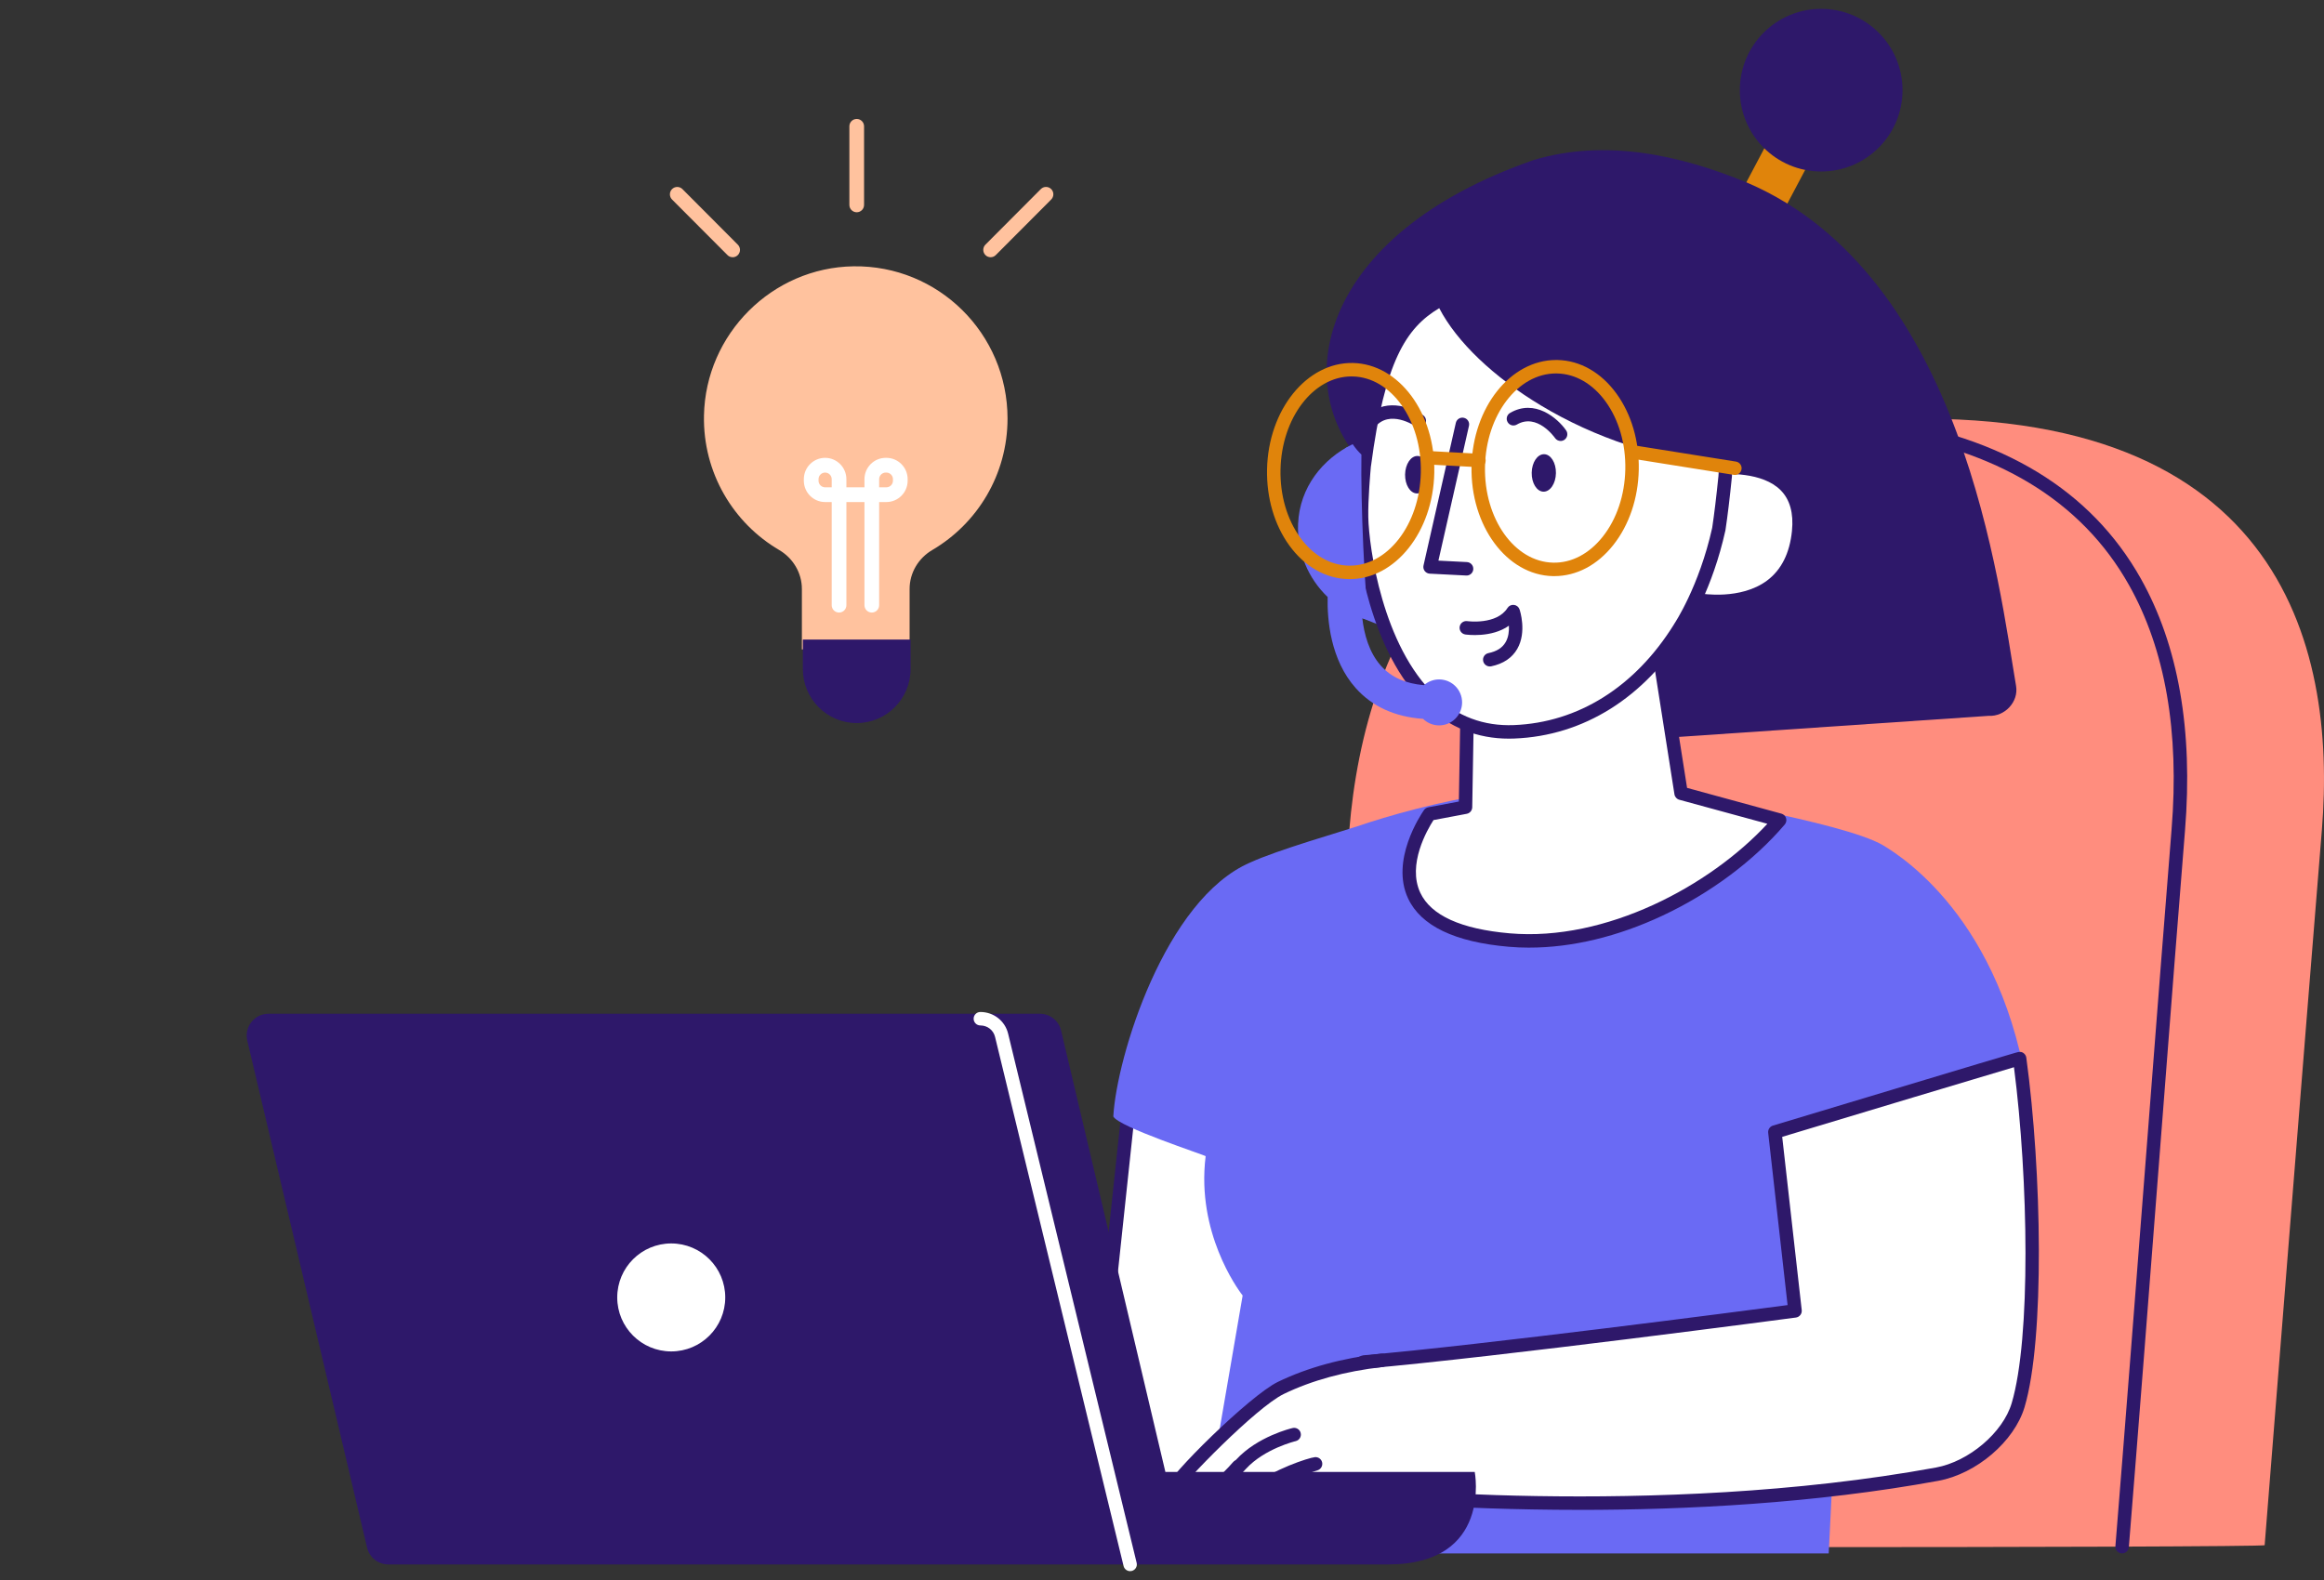 <svg width="200" height="136" viewBox="0 0 200 136" fill="none" xmlns="http://www.w3.org/2000/svg">
<rect x="0" y="0" width="200" height="136" fill="#333333" stroke="none"/>
<path d="M160.845 36.177C196.098 34.143 201.13 55.341 199.817 71.445C198.47 87.94 194.893 133.002 194.893 133.002C195.107 133.23 111.157 133.23 111.408 133.002C111.408 133.002 114.773 87.94 116.12 71.445C117.433 55.341 125.923 34.143 160.845 36.177Z" fill="#FF8D7E"/>
<path d="M117.874 37.769L115.783 38.566L117.238 53.212L118.637 53.773C118.637 53.773 115.955 40.693 117.875 37.769H117.874Z" fill="#6A6AF4"/>
<path d="M182.629 133.707C182.613 133.707 182.598 133.707 182.581 133.707C182.262 133.682 182.024 133.402 182.049 133.083C182.766 124.296 183.854 110.241 184.814 97.84C185.646 87.075 186.434 76.906 186.882 71.399C187.568 62.983 186.338 55.905 183.222 50.365C179.131 43.089 171.802 38.651 161.438 37.178C161.122 37.133 160.901 36.84 160.946 36.523C160.99 36.206 161.286 35.988 161.601 36.03C172.339 37.558 179.953 42.19 184.232 49.797C187.464 55.544 188.744 62.844 188.038 71.494C187.589 76.999 186.801 87.165 185.969 97.929C185.009 110.33 183.921 124.387 183.204 133.176C183.179 133.479 182.926 133.709 182.627 133.709L182.629 133.707Z" fill="#2E186A"/>
<path d="M116.118 92.529C116.127 92.499 97.116 95.497 97.116 95.497L95.095 114.469L95.812 129.359C99.911 129.45 104.338 129.158 109.019 128.3C111.97 127.759 115.133 125.235 115.988 122.36C117.404 117.606 117.738 104.404 116.118 92.529Z" fill="white"/>
<path d="M97.228 129.956C96.751 129.956 96.274 129.95 95.797 129.94C95.493 129.932 95.246 129.693 95.231 129.39L94.514 114.5C94.514 114.471 94.514 114.44 94.516 114.411L96.536 95.439C96.564 95.178 96.764 94.969 97.023 94.927C97.023 94.927 101.767 94.177 106.515 93.434C108.889 93.061 111.263 92.69 113.046 92.412C113.939 92.273 114.683 92.159 115.204 92.079C115.467 92.039 115.672 92.008 115.814 91.989C116.108 91.946 116.34 91.911 116.549 92.149C116.624 92.234 116.674 92.342 116.69 92.454C118.026 102.252 118.285 116.673 116.541 122.53C115.66 125.488 112.401 128.273 109.119 128.874C105.19 129.594 101.198 129.958 97.226 129.958L97.228 129.956ZM96.363 128.791C100.547 128.849 104.767 128.491 108.911 127.732C111.75 127.213 114.675 124.729 115.43 122.196C116.782 117.659 117.165 105.008 115.619 93.186C113.072 93.571 102.463 95.24 97.643 96.001L95.673 114.489L96.363 128.791Z" fill="#2E186A"/>
<path d="M103.121 133.715L106.94 111.512C106.94 111.512 103.375 107.06 103.651 100.782C103.668 100.368 103.703 99.947 103.757 99.52C103.722 99.435 96.237 96.999 95.81 96.099C96.094 90.99 100.257 77.401 107.589 74.243C109.942 73.155 115.644 71.523 116.79 71.132C122.208 69.288 133.607 66.307 143.518 68.274C143.518 68.274 158.649 70.744 162.043 72.753C163.884 73.843 173.04 79.771 174.786 96.171C174.813 96.422 158.958 101.987 158.958 101.987L157.376 133.713" fill="#6A6AF4"/>
<path d="M126.269 60.744L126.118 69.479L123.022 70.062C122.489 70.831 116.632 79.761 129.871 80.914C138.508 81.666 148.029 76.601 153.152 70.596L144.674 68.279L142.122 52.061L126.269 60.742V60.744Z" fill="white"/>
<path d="M131.612 81.569C131.007 81.569 130.41 81.544 129.821 81.492C125.191 81.088 122.282 79.692 121.179 77.337C119.645 74.065 122.243 70.165 122.544 69.73C122.631 69.605 122.763 69.519 122.913 69.491L125.546 68.994L125.689 60.73C125.693 60.522 125.807 60.333 125.991 60.232L141.844 51.551C142.01 51.46 142.209 51.456 142.377 51.54C142.547 51.623 142.665 51.783 142.694 51.97L145.187 67.818L153.304 70.035C153.496 70.087 153.646 70.234 153.706 70.424C153.766 70.613 153.722 70.82 153.594 70.97C150.926 74.098 147.193 76.883 143.076 78.813C139.205 80.629 135.28 81.567 131.614 81.567L131.612 81.569ZM123.367 70.586C122.825 71.426 121.092 74.422 122.228 76.844C123.143 78.795 125.732 79.972 129.921 80.337C138.216 81.059 147.165 76.242 152.097 70.908L144.519 68.84C144.299 68.78 144.135 68.596 144.1 68.37L141.678 52.965L126.842 61.09L126.698 69.489C126.694 69.763 126.495 69.997 126.226 70.049L123.369 70.588L123.367 70.586Z" fill="#2E186A"/>
<path d="M155.422 14.488L151.907 12.63L148.636 18.817L152.151 20.675L155.422 14.488Z" fill="#E0840B"/>
<path d="M156.727 14.762C160.593 14.762 163.728 11.628 163.728 7.762C163.728 3.896 160.593 0.762 156.727 0.762C152.861 0.762 149.727 3.896 149.727 7.762C149.727 11.628 152.861 14.762 156.727 14.762Z" fill="#2E186A"/>
<path d="M150.391 15.736C144.583 13.331 138.152 11.929 131.998 13.77C113.197 20.301 111.016 33.451 117.41 40.013C118.644 30.674 120.618 27.247 124.18 25.369C126.788 31.22 138.347 38.522 148.726 39.445C148.726 39.445 148.728 39.449 148.73 39.447C148.74 39.413 147.921 48.783 147.03 48.634C146.822 49.175 142.78 56.479 142.78 56.479L143.939 63.466L171.139 61.617C172.542 61.694 173.732 60.398 173.5 59.044C172.057 50.587 169.016 23.758 150.393 15.738L150.391 15.736Z" fill="#2E186A"/>
<g clip-path="url(#clip0_1076_20866)">
<path d="M86.707 36.027C86.707 28.721 80.75 22.813 73.444 22.923C66.451 23.029 60.72 28.749 60.583 35.765C60.486 40.7 63.112 45.028 67.054 47.342C68.25 48.044 69.009 49.308 69.009 50.699V55.897H78.279V50.697C78.279 49.308 79.035 48.044 80.232 47.342C84.105 45.068 86.707 40.853 86.707 36.025V36.027Z" fill="#FFC29E"/>
<path d="M69.093 55.051H78.363V57.588C78.363 60.154 76.286 62.238 73.728 62.238C71.171 62.238 69.093 60.154 69.093 57.588V55.051Z" fill="#2E186A"/>
<path d="M75.026 52.726C74.676 52.726 74.394 52.443 74.394 52.092V43.214H72.839V52.092C72.839 52.443 72.557 52.726 72.207 52.726C71.857 52.726 71.575 52.443 71.575 52.092V43.214H71.008C69.999 43.214 69.177 42.389 69.177 41.377V41.246C69.177 40.233 69.999 39.409 71.008 39.409C72.017 39.409 72.839 40.233 72.839 41.246V41.946H74.394V41.246C74.394 40.233 75.216 39.409 76.225 39.409H76.28C77.289 39.409 78.111 40.233 78.111 41.246V41.377C78.111 42.389 77.289 43.214 76.28 43.214H75.658V52.092C75.658 52.443 75.376 52.726 75.026 52.726ZM75.658 41.946H76.28C76.591 41.946 76.846 41.69 76.846 41.377V41.246C76.846 40.933 76.591 40.677 76.28 40.677H76.225C75.913 40.677 75.658 40.933 75.658 41.246V41.946ZM71.008 40.677C70.696 40.677 70.442 40.933 70.442 41.246V41.377C70.442 41.69 70.696 41.946 71.008 41.946H71.575V41.246C71.575 40.933 71.32 40.677 71.008 40.677Z" fill="white"/>
<path d="M73.728 18.271C73.379 18.271 73.096 17.988 73.096 17.637V10.872C73.096 10.521 73.379 10.238 73.728 10.238C74.078 10.238 74.36 10.521 74.36 10.872V17.637C74.36 17.988 74.078 18.271 73.728 18.271Z" fill="#FFC29E"/>
<path d="M85.251 22.141C85.088 22.141 84.926 22.08 84.804 21.955C84.558 21.708 84.558 21.306 84.804 21.059L89.572 16.275C89.818 16.028 90.219 16.028 90.465 16.275C90.712 16.523 90.712 16.924 90.465 17.172L85.697 21.955C85.573 22.08 85.413 22.141 85.251 22.141Z" fill="#FFC29E"/>
<path d="M63.05 22.141C62.888 22.141 62.726 22.08 62.604 21.955L57.836 17.174C57.59 16.926 57.59 16.525 57.836 16.277C58.083 16.03 58.483 16.03 58.729 16.277L63.497 21.061C63.744 21.308 63.744 21.71 63.497 21.957C63.373 22.082 63.213 22.143 63.05 22.143V22.141Z" fill="#FFC29E"/>
</g>
<path d="M144.718 51.244L146.072 51.632C146.072 51.632 154.04 53.209 154.788 45.758C155.354 40.106 149.735 40.017 146.988 40.303" fill="white"/>
<path d="M147.791 52.353C146.762 52.353 146.03 52.214 145.96 52.2C145.945 52.196 145.929 52.192 145.914 52.189L144.56 51.8C144.252 51.712 144.075 51.391 144.162 51.084C144.251 50.776 144.571 50.597 144.878 50.686L146.207 51.066C146.497 51.118 149.804 51.655 152.064 49.977C153.298 49.059 154.021 47.62 154.214 45.698C154.367 44.17 154.036 42.99 153.233 42.188C151.687 40.649 148.695 40.707 147.05 40.877C146.731 40.91 146.447 40.68 146.414 40.361C146.381 40.042 146.611 39.758 146.93 39.725C151.023 39.299 153.063 40.382 154.05 41.367C155.112 42.426 155.557 43.923 155.365 45.814C155.139 48.078 154.259 49.791 152.748 50.912C151.152 52.094 149.196 52.353 147.793 52.353H147.791Z" fill="#2E186A"/>
<path d="M117.412 40.013C118.646 30.674 120.549 27.599 124.111 25.721C126.678 31.479 136.887 38.551 148.471 39.432C148.628 40.743 148.516 39.575 148.467 41.002C148.319 42.474 148.131 44.139 147.919 45.538C146.75 50.806 144.562 54.028 144.562 54.028V54.033C141.44 59.065 136.559 62.747 130.3 62.99C119.377 63.417 117.248 47.947 117.174 44.533C117.138 42.841 117.408 40.009 117.408 40.009C117.408 40.009 117.408 40.009 117.412 40.013Z" fill="white"/>
<path d="M129.86 63.58C127.14 63.58 124.746 62.623 122.741 60.736C117.91 56.189 116.655 47.301 116.595 44.547C116.558 42.839 116.819 40.071 116.831 39.955C116.832 39.924 116.838 39.895 116.846 39.864C118.018 31.047 119.786 27.345 123.841 25.207C123.982 25.132 124.15 25.12 124.3 25.172C124.451 25.224 124.575 25.338 124.64 25.483C127.215 31.259 137.424 38.01 148.514 38.852C148.79 38.874 149.012 39.086 149.045 39.362L149.091 39.743C149.138 40.118 149.147 40.195 149.091 40.365C149.087 40.378 149.062 40.496 149.045 41.022C149.045 41.035 149.045 41.047 149.043 41.06C148.86 42.88 148.674 44.416 148.492 45.625C148.491 45.638 148.489 45.652 148.485 45.663C147.374 50.67 145.383 53.836 145.079 54.298C145.072 54.312 145.064 54.325 145.056 54.339C141.508 60.06 136.275 63.338 130.323 63.57C130.169 63.576 130.014 63.58 129.862 63.58H129.86ZM117.978 40.137C117.937 40.585 117.721 43.031 117.754 44.522C117.81 47.151 118.994 55.615 123.535 59.892C125.419 61.665 127.688 62.515 130.277 62.413C135.815 62.197 140.7 59.129 144.04 53.776C144.052 53.751 144.067 53.726 144.082 53.703C144.104 53.672 146.219 50.506 147.349 45.432C147.527 44.248 147.708 42.745 147.888 40.962C147.907 40.429 147.936 40.216 147.967 40.089C147.963 40.06 147.959 40.021 147.954 39.969C142.696 39.492 137.268 37.701 132.612 34.902C128.507 32.433 125.357 29.412 123.858 26.526C120.982 28.236 119.168 31.147 117.988 40.089C117.986 40.104 117.982 40.12 117.98 40.137H117.978Z" fill="#2E186A"/>
<path d="M111.714 45.065C111.849 41.968 113.802 39.503 116.409 38.232C116.651 38.588 116.902 38.889 117.161 39.125C117.097 43.386 117.435 51.134 117.802 53.39C117.611 53.338 117.424 53.278 117.238 53.214C117.395 54.584 117.818 56.162 118.841 57.306C119.724 58.291 120.945 58.841 122.542 58.977C122.892 58.669 123.348 58.482 123.848 58.482C124.942 58.482 125.826 59.369 125.826 60.46C125.826 61.553 124.94 62.438 123.848 62.438C123.311 62.438 122.824 62.224 122.467 61.876C120.043 61.704 118.1 60.821 116.682 59.239C114.497 56.801 114.211 53.352 114.254 51.387C112.596 49.801 111.603 47.537 111.712 45.065H111.714Z" fill="#6A6AF4"/>
<path d="M126.213 49.538C126.203 49.538 126.193 49.538 126.182 49.538L123.041 49.378C122.871 49.37 122.712 49.285 122.608 49.15C122.506 49.013 122.467 48.839 122.506 48.671L125.287 36.399C125.359 36.086 125.668 35.891 125.981 35.963C126.294 36.034 126.489 36.343 126.417 36.656L123.788 48.256L126.24 48.381C126.558 48.397 126.806 48.669 126.788 48.99C126.773 49.299 126.516 49.54 126.211 49.54L126.213 49.538Z" fill="#2E186A"/>
<path d="M134.302 37.956C134.119 37.956 133.939 37.869 133.827 37.709C133.762 37.614 132.265 35.532 130.538 36.544C130.261 36.706 129.906 36.614 129.746 36.337C129.583 36.061 129.676 35.706 129.952 35.545C132.077 34.301 134.038 35.984 134.778 37.046C134.961 37.309 134.896 37.67 134.633 37.854C134.532 37.923 134.416 37.958 134.302 37.958V37.956Z" fill="#2E186A"/>
<path d="M128.206 57.364C127.938 57.364 127.696 57.174 127.64 56.902C127.574 56.589 127.777 56.282 128.09 56.218C128.807 56.069 129.292 55.762 129.572 55.275C129.827 54.835 129.877 54.308 129.854 53.858C128.351 54.928 126.213 54.628 126.104 54.613C125.788 54.566 125.569 54.271 125.616 53.954C125.662 53.637 125.956 53.419 126.273 53.465C126.305 53.469 128.797 53.809 129.734 52.331C129.854 52.142 130.07 52.04 130.292 52.067C130.514 52.094 130.7 52.245 130.771 52.457C130.798 52.536 131.411 54.393 130.576 55.849C130.128 56.631 129.369 57.138 128.322 57.356C128.283 57.364 128.243 57.367 128.204 57.367L128.206 57.364Z" fill="#2E186A"/>
<path d="M117.874 36.988C117.746 36.988 117.617 36.946 117.511 36.859C117.261 36.658 117.223 36.293 117.424 36.044C118.971 34.129 121.399 35.008 122.469 35.74C122.734 35.922 122.799 36.281 122.62 36.546C122.438 36.809 122.079 36.876 121.814 36.697C121.722 36.633 119.585 35.213 118.326 36.77C118.212 36.911 118.044 36.984 117.874 36.984V36.988Z" fill="#2E186A"/>
<path d="M133.901 40.726C133.916 39.836 133.462 39.106 132.886 39.096C132.31 39.087 131.83 39.801 131.816 40.691C131.801 41.582 132.255 42.312 132.831 42.322C133.407 42.331 133.887 41.617 133.901 40.726Z" fill="#2E186A"/>
<path d="M123.006 40.878C123.021 39.987 122.566 39.257 121.99 39.248C121.414 39.238 120.935 39.952 120.92 40.843C120.905 41.734 121.36 42.464 121.936 42.473C122.512 42.483 122.991 41.769 123.006 40.878Z" fill="#2E186A"/>
<path d="M133.76 49.59C133.719 49.59 133.679 49.59 133.64 49.59C129.672 49.507 126.531 45.267 126.638 40.139C126.744 35.06 129.995 30.987 133.91 30.987C133.949 30.987 133.99 30.987 134.028 30.987C135.981 31.027 137.785 32.055 139.11 33.878C140.399 35.654 141.081 37.983 141.03 40.438C140.978 42.893 140.2 45.194 138.838 46.913C137.468 48.644 135.668 49.59 133.76 49.59ZM133.908 32.144C130.621 32.144 127.889 35.713 127.797 40.162C127.702 44.653 130.335 48.362 133.665 48.431C135.245 48.466 136.761 47.67 137.93 46.195C139.136 44.672 139.825 42.619 139.871 40.415C139.918 38.211 139.313 36.131 138.174 34.56C137.067 33.036 135.587 32.18 134.005 32.146C133.974 32.146 133.941 32.146 133.91 32.146L133.908 32.144Z" fill="#E0840B"/>
<path d="M116.16 49.847C116.122 49.847 116.081 49.847 116.042 49.847C114.09 49.807 112.285 48.779 110.96 46.956C109.672 45.181 108.99 42.851 109.04 40.396C109.146 35.267 112.459 31.166 116.431 31.244C120.398 31.327 123.539 35.567 123.433 40.695C123.327 45.773 120.076 49.847 116.16 49.847ZM116.311 32.401C113.023 32.401 110.292 35.97 110.199 40.419C110.153 42.623 110.757 44.703 111.897 46.274C113.004 47.798 114.484 48.654 116.066 48.688C119.394 48.762 122.179 45.161 122.274 40.672C122.369 36.181 119.736 32.472 116.408 32.403C116.377 32.403 116.344 32.403 116.313 32.403L116.311 32.401Z" fill="#E0840B"/>
<path d="M127.275 40.216C127.265 40.216 127.254 40.216 127.242 40.216L123.095 39.99C122.776 39.973 122.531 39.7 122.548 39.38C122.566 39.059 122.838 38.816 123.159 38.833L127.306 39.059C127.625 39.076 127.87 39.349 127.853 39.669C127.835 39.978 127.58 40.218 127.275 40.218V40.216Z" fill="#E0840B"/>
<path d="M149.304 40.883C149.273 40.883 149.242 40.881 149.211 40.875L140.366 39.465C140.049 39.414 139.835 39.117 139.885 38.802C139.935 38.485 140.233 38.271 140.548 38.321L149.393 39.731C149.71 39.782 149.924 40.079 149.874 40.394C149.827 40.68 149.582 40.883 149.302 40.883H149.304Z" fill="#E0840B"/>
<path d="M152.744 97.442L154.479 112.837C154.479 112.837 128.805 116.248 117.368 117.237C116.854 117.282 107.203 123.369 108.262 123.873C114.466 126.817 107.479 129.567 115.673 128.462C115.673 128.462 142.149 131.389 166.704 126.892C169.656 126.351 172.818 123.826 173.674 120.952C175.09 116.198 175.424 102.995 173.803 91.121C173.813 91.088 152.74 97.444 152.74 97.444L152.744 97.442Z" fill="white"/>
<path d="M135.948 129.963C124.764 129.963 116.539 129.135 115.683 129.044C112.88 129.419 111.725 129.372 111.122 128.864C110.67 128.482 110.651 127.956 110.634 127.491C110.603 126.651 110.566 125.605 108.014 124.394C107.711 124.251 107.555 123.942 107.615 123.61C107.671 123.299 107.788 122.65 112.347 119.602C112.39 119.573 116.67 116.716 117.317 116.66C127.673 115.764 150.007 112.841 153.837 112.337L152.167 97.507C152.136 97.229 152.308 96.969 152.574 96.887C152.574 96.887 157.834 95.302 163.098 93.718C165.729 92.925 168.362 92.135 170.338 91.542C171.327 91.247 172.15 91 172.729 90.83C173.019 90.743 173.247 90.677 173.403 90.631C173.732 90.536 173.967 90.466 174.213 90.706C174.303 90.797 174.363 90.915 174.381 91.04C175.717 100.838 175.976 115.259 174.232 121.116C173.351 124.074 170.091 126.859 166.811 127.462C156.152 129.415 145.066 129.965 135.948 129.965V129.963ZM115.675 127.881C115.697 127.881 115.718 127.881 115.739 127.885C116.004 127.914 142.415 130.75 166.602 126.32C169.441 125.801 172.366 123.316 173.121 120.784C174.784 115.202 174.564 101.512 173.32 91.861C170.606 92.663 159.735 95.937 153.374 97.855L155.054 112.77C155.089 113.082 154.867 113.366 154.554 113.409C154.297 113.444 128.82 116.822 117.474 117.807C116.436 118.209 110.29 122.215 108.969 123.575C111.704 125.02 111.758 126.527 111.791 127.446C111.799 127.67 111.808 127.925 111.868 127.976C112.059 128.138 112.863 128.252 115.596 127.883C115.621 127.879 115.648 127.877 115.673 127.877L115.675 127.881Z" fill="#2E186A"/>
<path d="M106.556 126.233C103.711 129.515 100.319 130.479 100.794 128.36C100.971 127.564 107.755 120.666 110.23 119.467C112.142 118.541 114.992 117.537 118.911 117.093" fill="white"/>
<path d="M101.568 130.062C101.296 130.062 101.053 130.012 100.844 129.907C100.576 129.772 99.981 129.339 100.228 128.233C100.487 127.081 107.582 120.104 109.977 118.945C112.523 117.713 115.507 116.896 118.845 116.517C119.164 116.48 119.45 116.71 119.487 117.027C119.523 117.346 119.293 117.632 118.977 117.668C115.768 118.031 112.911 118.812 110.483 119.986C108.092 121.145 101.777 127.647 101.354 128.515C101.317 128.698 101.321 128.849 101.368 128.872C101.872 129.125 104.006 128.292 106.119 125.853C106.33 125.611 106.695 125.584 106.937 125.795C107.178 126.005 107.205 126.37 106.995 126.612C105.181 128.706 102.986 130.06 101.568 130.06V130.062Z" fill="#2E186A"/>
<path d="M111.37 123.483C111.37 123.483 108.54 124.143 106.801 126.038C105.063 127.933 103.74 129.125 104.029 129.533C104.319 129.94 106.17 130.359 107.352 129.279C108.874 127.309 113.216 126.001 113.216 126.001C112.731 126.05 109.747 127.054 108.298 128.289C106.861 129.511 106.116 131.881 110.016 130.131C110.016 130.131 114.026 128.943 115.558 128.433" fill="white"/>
<path d="M107.883 131.329C107.408 131.329 106.981 131.19 106.732 130.794C106.662 130.684 106.61 130.541 106.587 130.371C106.112 130.525 105.588 130.58 105.055 130.522C104.794 130.495 103.913 130.365 103.558 129.867C103.058 129.164 103.757 128.424 105.289 126.807C105.621 126.455 105.988 126.069 106.376 125.646C108.215 123.641 111.119 122.946 111.24 122.919C111.551 122.845 111.864 123.04 111.936 123.351C112.009 123.662 111.814 123.973 111.503 124.047C111.476 124.052 108.822 124.694 107.228 126.43C106.836 126.857 106.465 127.249 106.129 127.605C105.55 128.217 104.906 128.897 104.661 129.262C105.117 129.428 106.185 129.529 106.927 128.882C107.041 128.739 107.166 128.6 107.302 128.466C107.472 128.263 107.676 128.057 107.922 127.848C109.502 126.502 112.598 125.482 113.158 125.426C113.454 125.397 113.726 125.598 113.784 125.889C113.842 126.181 113.668 126.471 113.382 126.558C113.344 126.569 109.88 127.628 108.223 129.185C107.87 129.61 107.715 130.002 107.715 130.158C107.839 130.191 108.347 130.245 109.778 129.604C109.801 129.594 109.826 129.585 109.851 129.577C109.892 129.565 113.869 128.387 115.374 127.885C115.677 127.784 116.006 127.947 116.108 128.252C116.209 128.555 116.046 128.884 115.741 128.986C114.279 129.475 110.651 130.551 110.217 130.68C109.749 130.889 108.735 131.335 107.883 131.335V131.329Z" fill="#2E186A"/>
<path d="M23.108 87.259H89.49C90.361 87.259 91.118 87.858 91.317 88.706L100.292 126.7H126.914C126.914 126.7 128.453 134.659 119.469 134.659H33.417C32.546 134.659 31.789 134.06 31.59 133.212L21.281 89.57C21.002 88.391 21.897 87.259 23.108 87.259Z" fill="#2E186A"/>
<path d="M97.255 135.238C96.995 135.238 96.757 135.06 96.693 134.796L85.634 89.255C85.495 88.671 84.976 88.266 84.369 88.266C84.049 88.266 83.79 88.007 83.79 87.686C83.79 87.366 84.049 87.107 84.369 87.107C85.513 87.107 86.498 87.879 86.76 88.984L97.819 134.523C97.895 134.834 97.704 135.147 97.392 135.223C97.346 135.234 97.3 135.238 97.255 135.238Z" fill="white"/>
<path d="M57.766 116.325C60.333 116.325 62.414 114.244 62.414 111.678C62.414 109.111 60.333 107.03 57.766 107.03C55.199 107.03 53.118 109.111 53.118 111.678C53.118 114.244 55.199 116.325 57.766 116.325Z" fill="white"/>
<defs>
<clipPath id="clip0_1076_20866">
<rect width="33" height="52" fill="white" transform="translate(57.651 10.238)"/>
</clipPath>
</defs>
</svg>
